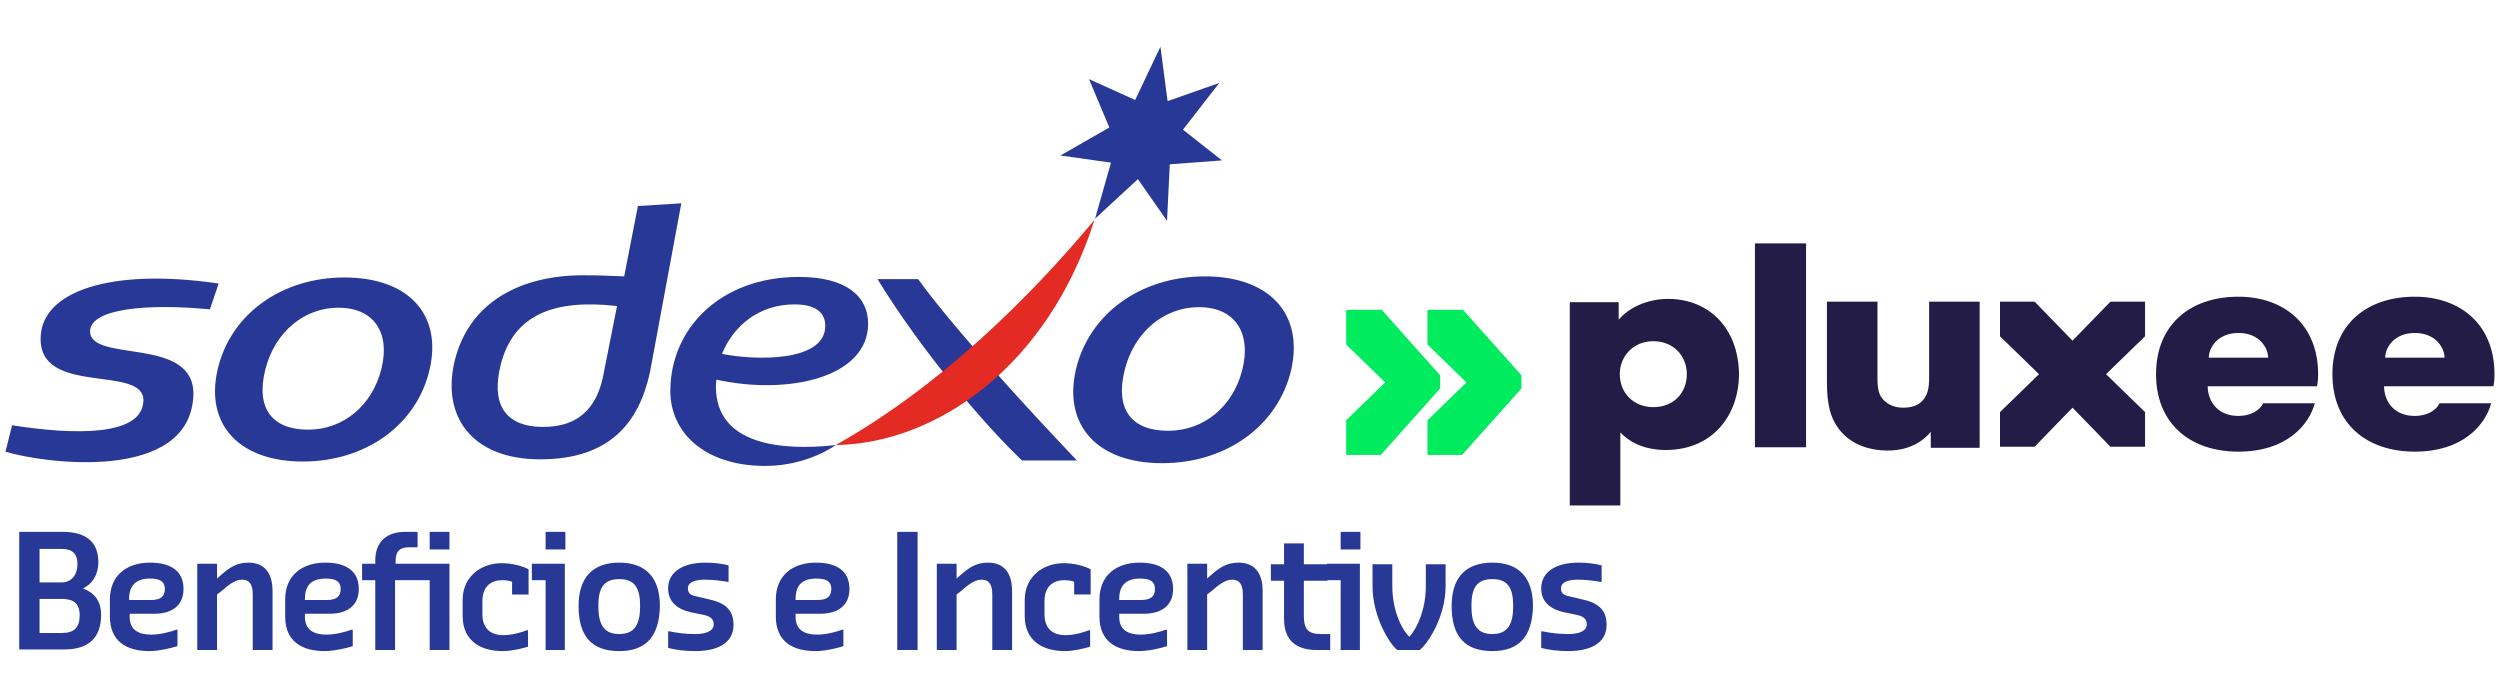 <svg xmlns="http://www.w3.org/2000/svg" width="455" height="127" viewBox="0 0 455 127"><style>.st0{fill:#283897}.st2{fill:#00eb5e}.st3{fill:#221c46}</style><g id="_x34_55x127"><g id="logo_transiciรณn"><path class="st0" d="M112.3 55.7l-2.6 13.1c-1.2 5.3-4.3 8.9-10.8 8.9-7.5 0-9.4-4.7-7.8-11.2 2.3-9.3 9.8-12.1 21.2-10.8zM124 37l-7.9.5-2.5 12.8c-3-.1-4-.2-7.5-.2-11.1 0-20.8 4.7-23.4 15.8-2.3 10 3.3 17.7 15.6 17.7 12.6 0 18-6.6 20-15.9L124 37zM38.2 56.3c-11.6-1.1-21.6-.1-21.8 3.9-.2 6 19.1.8 18.8 11.7C34.6 88 7.7 84.3 1 82.2l1.2-4.8c11.5 1.8 23.6 2 23.9-4.4.3-6.8-19.2-.7-18.7-11.7.3-8.2 12.5-12.6 32.4-9.7l-1.6 4.7zM69.4 67.2c-1.7 6.7-7 11-13.3 11-6.6 0-9.6-3.9-7.8-11C50 60.5 55.3 56 61.6 56c6.4 0 9.5 4.5 7.8 11.2zm-6.7-16.7c-11.5 0-20.8 6.7-23.1 16.8-2.3 10 4 16.7 15.5 16.7s20.8-6.7 23.1-16.8c2.3-10-3.9-16.7-15.5-16.7zM196 83.8h-10c-6.1-5.8-17.7-19-26.3-33h7.4c8.1 11.3 28.9 33 28.9 33zM206.6 18.2l4.6-9.7 1.3 9.9 9.4-3.3-6.6 8.5 7.1 5.6-9.5.7-.5 10.3-5.3-7.6-7.8 7.2 2.9-10.2-9.2-1.3 8.9-5.1-3.7-8.8 8.4 3.8zM226.1 67.3c-1.7 6.8-7.1 11.1-13.5 11.1-6.7 0-9.7-3.9-7.9-11.1 1.7-6.8 7.1-11.4 13.5-11.4 6.5 0 9.6 4.6 7.9 11.4zm-6.8-17c-11.7 0-21.1 6.8-23.5 17-2.3 10.2 4 17 15.7 17s21.1-6.8 23.5-17c2.3-10.2-4-17-15.7-17z"/><path d="M152.1 81c18.9-10.6 35.4-26.9 47.1-41-8.4 26.5-28.6 40.7-47.1 41z" fill="#e32b24"/><path class="st0" d="M144.6 55.4c3.6 0 5.6 1.3 5.6 3.9 0 6.7-13 6.3-18.8 5.1 2.1-5.1 6.7-9 13.2-9zm13.4 3.5c0-4.9-3.9-8.5-12.6-8.5-14.2 0-23.4 9.3-23.4 20.8 0 7.4 6.1 13.6 17.3 13.6 7.7 0 12.8-3.8 12.8-3.8-9.8 1.1-21.8 0-21.8-10.6 0-.4 0-.8.1-1.3 13.3 2.9 27.6-.5 27.6-10.2z"/><path class="st2" d="M251.3 56.2l10.8 12.1v2.4l-10.8 12.1H245v-6.3l7.1-6.9-7.1-6.9v-6.3h6.3z"/><path class="st2" d="M266.1 56.2l10.8 12.1v2.4l-10.8 12.1h-6.3v-6.3l7.1-6.9-7.1-6.9v-6.3h6.3z"/><path class="st3" d="M439.5 60.6c3.8 0 5.4 2.7 5.4 4.5h-10.8c0-1.8 1.6-4.5 5.4-4.5zm4.5 12.8c-.7 1.4-2.4 2.3-4.5 2.3-4 0-5.6-2.9-5.6-5.4h19.9c.1-.4.2-1.4.2-2.2 0-9-6.2-14.1-14.5-14.1-8.8 0-15 5.1-15 14.1s6.2 14.1 15 14.1c8.7 0 12.8-4.8 13.9-8.8H444zM300.9 74.1c-3.6 0-6.1-2.6-6.1-6 0-3.2 2.4-6 6.1-6 3.7 0 6.1 2.7 6.1 6 0 3.4-2.4 6-6.1 6zm2.7-19.7c-3.9 0-7.3 1.7-9 3.8V55h-8.9v37h9.2V78.7c2.2 2.3 5.2 3.2 8.2 3.2 9.1 0 13.4-6.9 13.4-13.8-.1-8.4-5.5-13.7-12.9-13.7zM328.7 44.3h-9.3v37.1h9.3V44.3zM351.1 54.9v13.8c0 2.1-.3 3.1-1.1 4.1-.8 1-2.1 1.4-3.6 1.4s-2.7-.5-3.6-1.4c-.9-1-1.1-2-1.1-4.1V54.9h-9.2v14.6c0 4.1.6 6.8 2.6 9.1 2.1 2.4 5.3 3.4 8.4 3.4 3.7 0 6.2-1.4 7.9-3.4v2.9h8.9V54.9h-9.2zM390.4 54.9h-6.3l-6.9 7.1-6.9-7.1H364v6.3l7.1 6.9L364 75v6.3h6.3l6.9-7.1 6.9 7.1h6.3V75l-7.1-6.9 7.1-6.9v-6.3zM407.4 60.6c3.8 0 5.4 2.7 5.4 4.5H402c0-1.8 1.6-4.5 5.4-4.5zm4.5 12.8c-.7 1.4-2.4 2.3-4.5 2.3-4 0-5.6-2.9-5.6-5.4h19.9c.1-.4.2-1.4.2-2.2 0-9-6.2-14.1-14.5-14.1-8.8 0-15 5.1-15 14.1s6.2 14.1 15 14.1c8.7 0 12.8-4.8 13.9-8.8h-9.4z"/><path class="st0" d="M3.5 118.3V96.8h8c4.2 0 6.4 1.9 6.4 5.5 0 2.3-1.1 4-2.8 4.8 1.9.7 3.3 2.1 3.3 4.8 0 4.3-2.4 6.3-6.7 6.3H3.5zM7.2 106h4c1.9 0 2.9-1.5 2.9-3.3 0-2-1-2.8-2.9-2.8h-4v6.1zm0 9.2h4.1c2.2 0 3.2-1 3.2-3.2s-1.1-3-3.3-3h-4v6.2zm20 3.3c-4.2 0-7.2-1.8-7.2-6.3v-3.1c0-4.4 3.1-6.7 7.3-6.7 3.5 0 6.1 1.3 6.1 4.8 0 3-2.1 4.5-5.3 4.5h-4.5v.6c0 2.4 1.7 3.2 3.9 3.2 1.7 0 3.5-.5 4.6-.9h.2v3c-1.3.4-3.5.9-5.1.9zm-3.7-9.5v.2h4c1.8 0 2.5-.7 2.5-2 0-1.5-1.1-1.9-2.7-1.9-2.4 0-3.8 1.1-3.8 3.7zm12.4 9.3v-15.7h3.6v2.7l.9-.8c1.4-1.2 2.7-2.1 4.8-2.1 2.7 0 4.4 1.6 4.4 5.2v10.7H46v-10.1c0-2-.7-2.7-2-2.7s-2.7 1.2-3.6 2l-.9.7v10.1h-3.6zm23.2.2c-4.2 0-7.2-1.8-7.2-6.3v-3.1c0-4.4 3.1-6.7 7.3-6.7 3.5 0 6.1 1.3 6.1 4.8 0 3-2.1 4.5-5.3 4.5h-4.5v.6c0 2.4 1.7 3.2 3.9 3.2 1.7 0 3.5-.5 4.6-.9h.2v3c-1.2.4-3.5.9-5.1.9zm-3.6-9.5v.2h4c1.8 0 2.5-.7 2.5-2 0-1.5-1.1-1.9-2.7-1.9-2.5 0-3.8 1.1-3.8 3.7zm22.7 9.3v-12.7h-6.3v12.7h-3.6v-12.7h-2.4v-3h2.4v-.6c0-3.4 2.1-5.2 5.4-5.2H76v2.8h-1.5c-1.7 0-2.5.7-2.5 2.5v.5h9.8v15.7h-3.6zm0-18.3v-3.2h3.6v3.2h-3.6zm13.3 18.5c-4.2 0-7.3-2-7.3-6.4v-2.9c0-4.3 3.4-6.7 7.1-6.7 1.9 0 3.7.5 4.9 1.1v4.6h-3v-2.3c-.3-.2-1.1-.3-1.8-.3-2 0-3.6 1.1-3.6 3.8v2.4c0 2.5 1.4 3.8 3.8 3.8 1.6 0 3.3-.5 4.3-.9h.2v3c-1 .3-2.9.8-4.6.8zm7.8-18.5v-3.2h3.6v3.2h-3.6zm0 18.3v-12.7h-2.5v-3h6v15.7h-3.5zm13.4.2c-5 0-7.4-2.7-7.4-8.2 0-5.1 2.5-7.9 7.4-7.9 5 0 7.4 2.9 7.4 7.9-.1 5.5-2.5 8.2-7.4 8.2zm0-3.1c2.9 0 3.8-1.9 3.8-5.1s-.9-4.9-3.8-4.9-3.8 1.7-3.8 4.9.9 5.1 3.8 5.1zm13.8 3.1c-1.7 0-3.6-.2-4.9-.6v-3h.2c1.4.3 3.1.5 4.7.5 1.7 0 3.4-.4 3.4-1.8 0-1.1-.9-1.5-1.9-1.7l-2.4-.5c-2.5-.6-4-2-4-4.3 0-3.1 2.8-4.7 6.8-4.7 1.5 0 3.1.2 4.2.5v3h-.2c-1.2-.2-2.6-.4-4.1-.4-1.7 0-3.1.4-3.1 1.6 0 1.1.8 1.3 1.8 1.5l2.1.5c2.3.5 4.4 1.5 4.4 4.6 0 3.6-3.3 4.8-7 4.8zm21.9 0c-4.2 0-7.2-1.8-7.2-6.3v-3.1c0-4.4 3.1-6.7 7.3-6.7 3.5 0 6.1 1.3 6.1 4.8 0 3-2.1 4.5-5.3 4.5h-4.5v.6c0 2.4 1.7 3.2 3.9 3.2 1.7 0 3.5-.5 4.6-.9h.2v3c-1.2.4-3.4.9-5.1.9zm-3.6-9.5v.2h4c1.8 0 2.5-.7 2.5-2 0-1.5-1.1-1.9-2.7-1.9-2.5 0-3.8 1.1-3.8 3.7zm18.5 9.3V96.8h3.7v21.5h-3.7zm7.2 0v-15.7h3.6v2.7l.9-.8c1.4-1.2 2.7-2.1 4.8-2.1 2.7 0 4.4 1.6 4.4 5.2v10.7h-3.6v-10.1c0-2-.7-2.7-2-2.7s-2.7 1.2-3.6 2l-.9.7v10.1h-3.6zm23.3.2c-4.2 0-7.3-2-7.3-6.4v-2.9c0-4.3 3.4-6.7 7.1-6.7 1.9 0 3.7.5 4.9 1.1v4.6h-3v-2.3c-.3-.2-1.1-.3-1.8-.3-2 0-3.6 1.1-3.6 3.8v2.4c0 2.5 1.4 3.8 3.8 3.8 1.6 0 3.3-.5 4.3-.9h.2v3c-1 .3-2.9.8-4.6.8zm13.5 0c-4.2 0-7.2-1.8-7.2-6.3v-3.1c0-4.4 3.1-6.7 7.3-6.7 3.5 0 6.1 1.3 6.1 4.8 0 3-2.1 4.5-5.3 4.5h-4.5v.6c0 2.4 1.7 3.2 3.9 3.2 1.7 0 3.5-.5 4.6-.9h.2v3c-1.2.4-3.4.9-5.1.9zm-3.6-9.5v.2h4c1.8 0 2.5-.7 2.5-2 0-1.5-1.1-1.9-2.7-1.9-2.4 0-3.8 1.1-3.8 3.7zm12.4 9.3v-15.7h3.6v2.7l.9-.8c1.4-1.2 2.7-2.1 4.8-2.1 2.7 0 4.4 1.6 4.4 5.2v10.7h-3.6v-10.1c0-2-.7-2.7-2-2.7s-2.7 1.2-3.6 2l-.9.7v10.1h-3.6zm25.9 0h-2.4c-3.6 0-5.9-1.7-5.9-5.6v-7h-2.4v-3h2.4v-3.8h3.6v3.8h4.3v3h-4.3v6.3c0 2.6.8 3.4 3.2 3.4h1.6v2.9zm2-18.3v-3.2h3.6v3.2H244zm0 18.3v-12.7h-2.5v-3h6v15.7H244zm10.3 0c-1.6-1.3-4.5-6.3-4.5-11.6v-4h3.6v4c0 4.1 1.5 7.6 3.1 9.2 1.5-1.6 3-5.1 3-9.2v-4h3.6v4c0 5.4-3.1 10.3-4.7 11.6h-4.1zm17.3.2c-5 0-7.4-2.7-7.4-8.2 0-5.1 2.5-7.9 7.4-7.9 5 0 7.4 2.9 7.4 7.9-.1 5.5-2.5 8.2-7.4 8.2zm0-3.1c2.9 0 3.8-1.9 3.8-5.1s-.9-4.9-3.8-4.9-3.8 1.7-3.8 4.9.9 5.1 3.8 5.1zm13.8 3.1c-1.7 0-3.6-.2-4.9-.6v-3h.2c1.4.3 3.1.5 4.7.5 1.7 0 3.4-.4 3.4-1.8 0-1.1-.9-1.5-1.9-1.7l-2.4-.5c-2.5-.6-4-2-4-4.3 0-3.1 2.8-4.7 6.8-4.7 1.5 0 3.1.2 4.2.5v3h-.2c-1.2-.2-2.6-.4-4.1-.4-1.7 0-3.1.4-3.1 1.6 0 1.1.8 1.3 1.8 1.5l2.1.5c2.3.5 4.4 1.5 4.4 4.6 0 3.6-3.3 4.8-7 4.8z"/></g></g></svg>